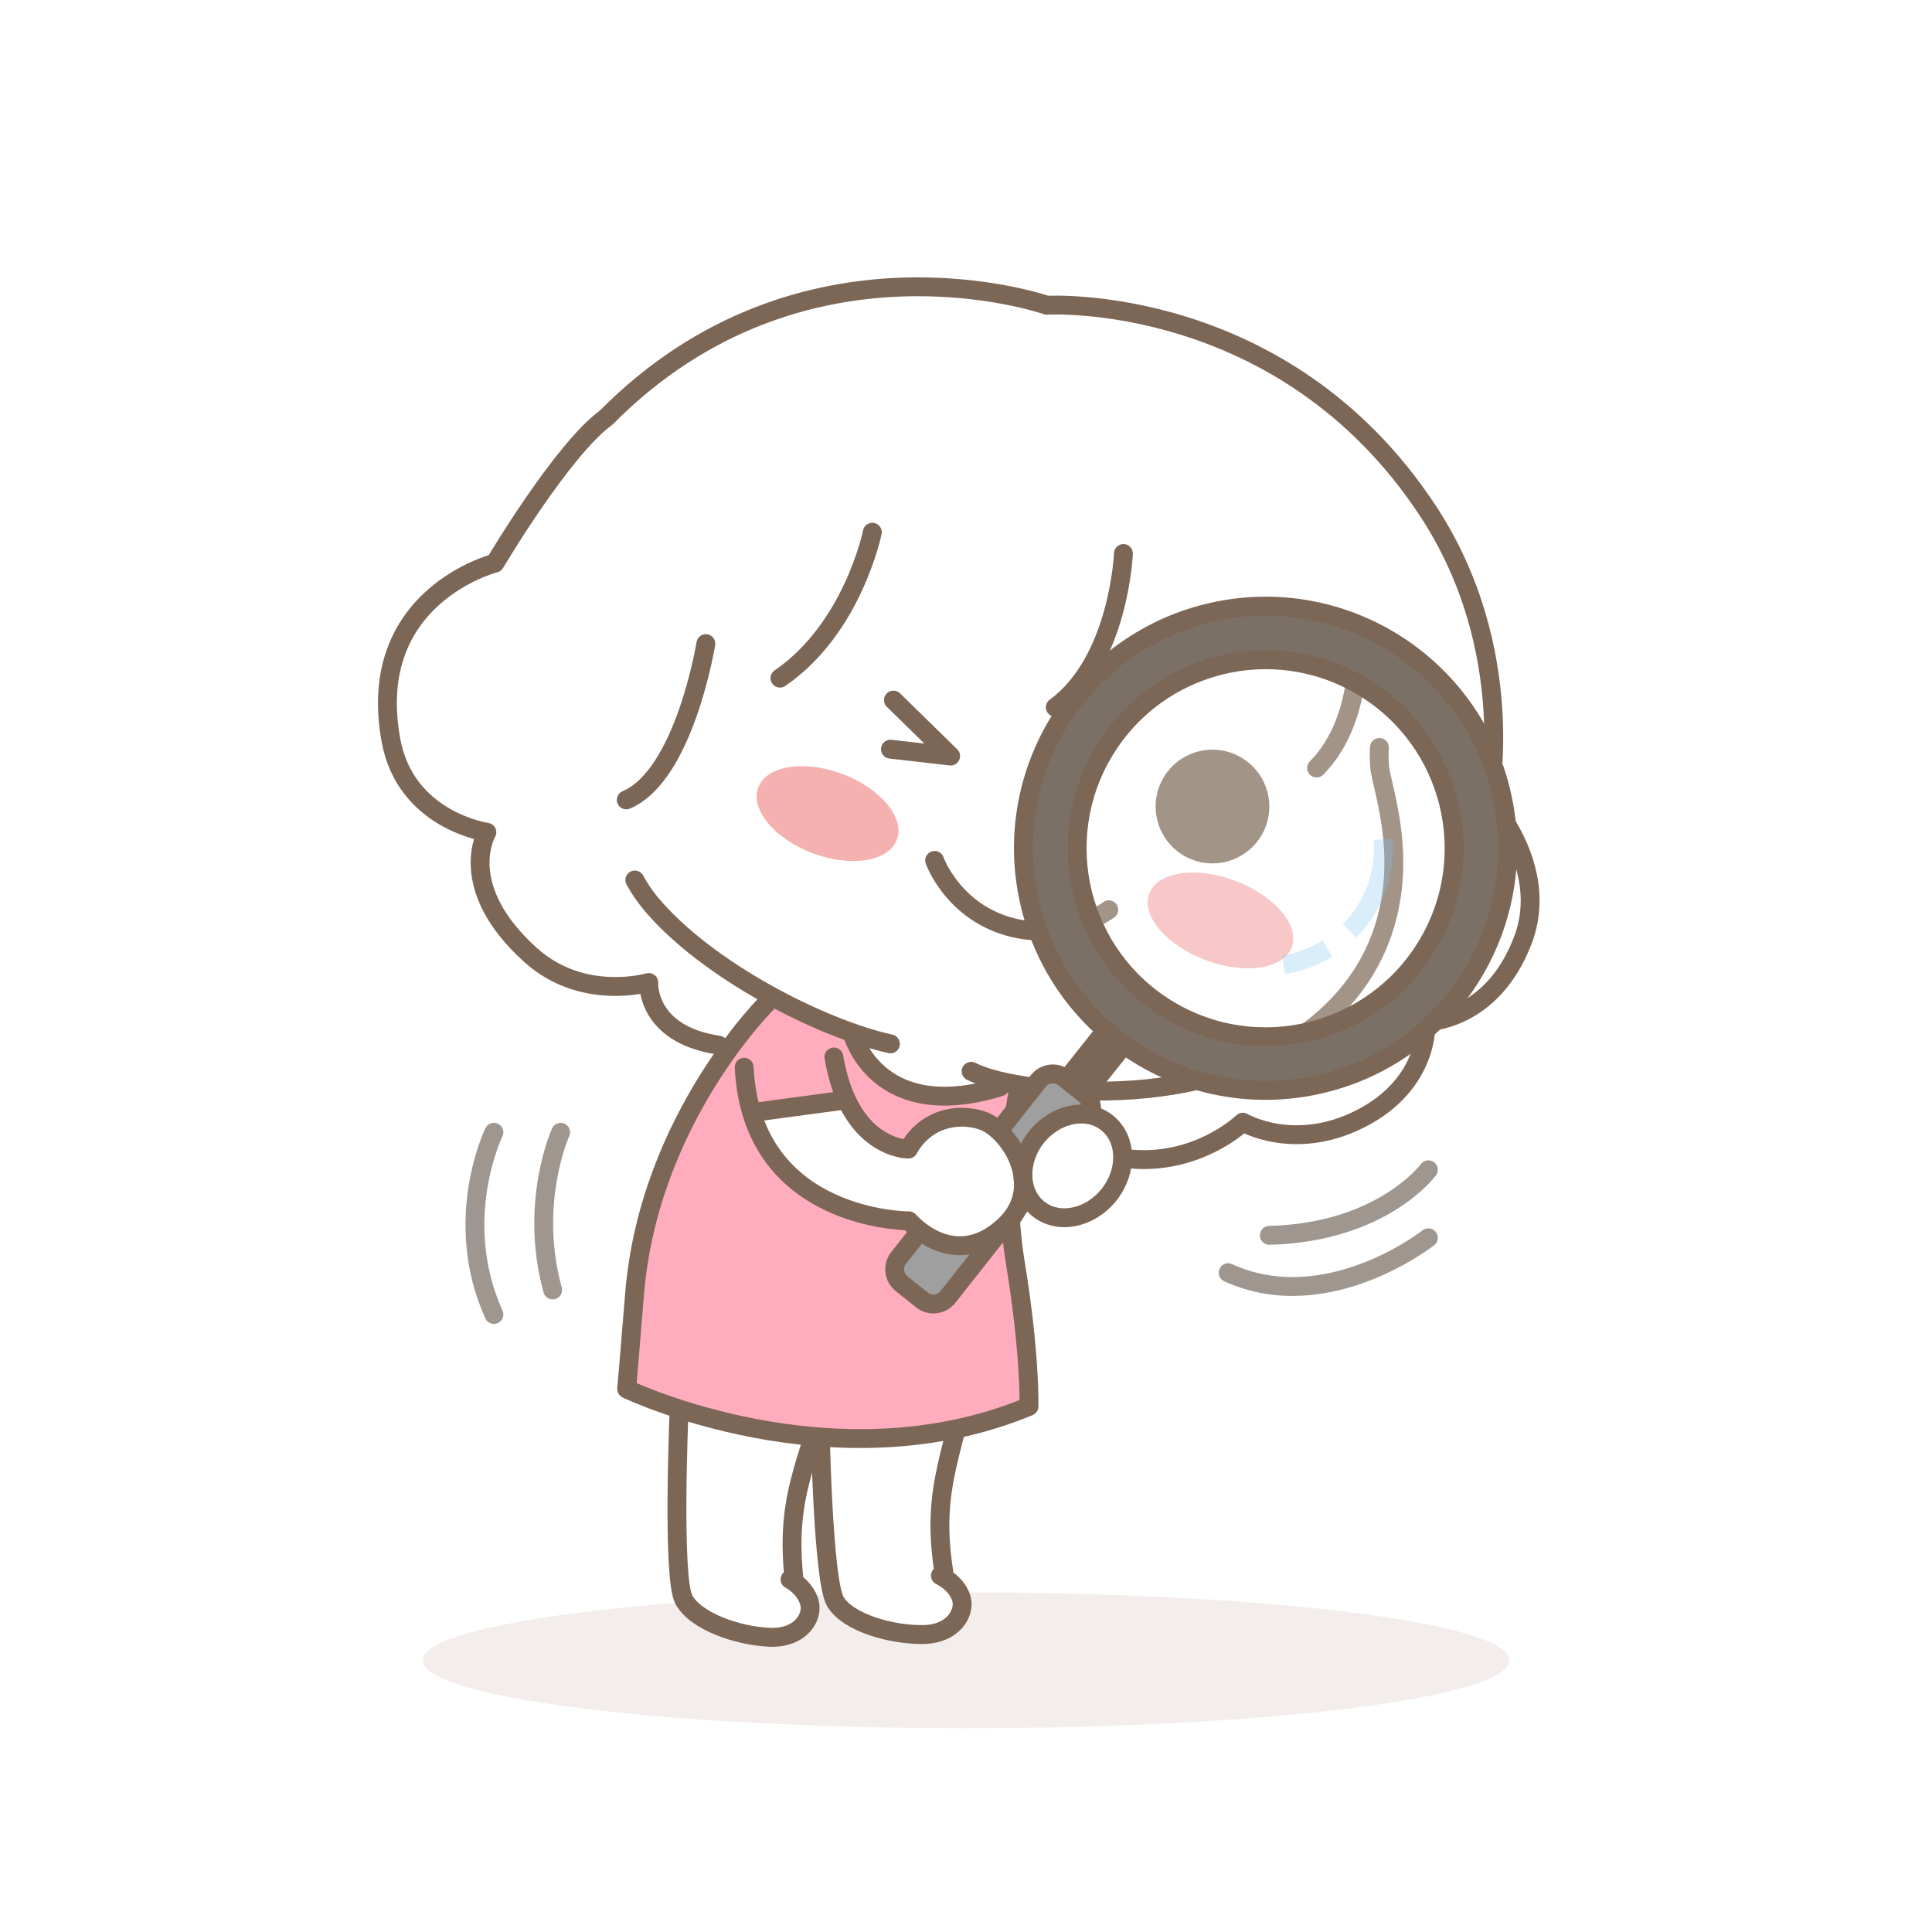 <svg width="256" height="256" viewBox="0 0 256 256" fill="none" xmlns="http://www.w3.org/2000/svg">
<g clip-path="url(#clip0_522_15217)">
<path opacity="0.4" d="M128 229C167.765 229 200 224.971 200 220C200 215.029 167.765 211 128 211C88.236 211 56 215.029 56 220C56 224.971 88.236 229 128 229Z" fill="#E1D6CF"/>
<path d="M89.386 195.563L90.457 186.452L88.314 185.38L83.49 183.236L82.954 178.413L84.562 168.23L92.065 146.257L97.425 138.754L92.065 137.683L87.242 134.467L86.17 130.716H84.562L74.916 129.644L67.413 123.213L64.197 116.245V110.35L58.838 108.207L53.478 103.919L50.799 92.665L54.014 83.018L61.517 76.051L65.269 74.979L74.38 62.117L84.562 51.398L92.065 46.575L103.856 41.216L116.718 38.536L131.188 39.072L139.227 40.68H141.907L149.41 41.216L166.559 47.111L180.493 57.294L191.212 70.156L196.035 81.946L198.179 91.593L197.107 102.311L199.787 110.35L203.002 115.71L202.467 122.141L200.323 128.036L197.643 131.787L193.356 134.467L188.532 136.075L186.389 142.506L183.173 146.793L178.35 149.473L173.526 150.545H168.167L164.416 148.937L160.128 152.153L152.625 154.296L149.41 153.76L148.338 156.44L144.586 160.728L139.763 161.263L136.011 158.584L134.404 160.728L135.475 171.982L136.547 185.916L132.26 187.524L126.901 189.668L124.757 200.922V205.745L125.293 208.425L126.901 210.033L127.437 212.713L125.829 215.392L123.149 215.928H119.934L116.182 215.392L111.359 212.177L109.215 206.817L108.679 199.85L108.143 192.347L107.071 192.883L104.928 206.817L105.464 209.497L107.607 212.177L107.071 215.392L103.32 217L96.889 215.928L90.457 212.177L89.386 205.745V195.563Z" fill="white"/>
<path d="M95.231 138.49C85.531 137.043 85.96 130.183 85.96 130.183C85.96 130.183 77.203 132.766 70.3 126.539C60.257 117.492 64.512 110.279 64.512 110.279C64.512 110.279 53.772 108.757 51.811 98.135C48.273 79.002 65.584 74.618 65.584 74.618C65.584 74.618 74.502 59.558 80.333 55.325C106.272 29.085 138.717 40.447 138.717 40.447C138.717 40.447 170.026 38.571 189.18 67.651C201.377 86.162 197.262 105.991 197.262 105.991C197.262 105.991 205.504 114.834 201.795 124.566C197.658 135.446 188.944 135.392 188.944 135.392C188.944 135.392 189.576 143.528 180.219 148.265C171.451 152.703 164.677 148.694 164.677 148.694C164.677 148.694 153.433 159.616 138.213 149.048" fill="white"/>
<path d="M108.641 187.592C108.641 187.592 108.973 209.393 110.699 212.234C112.424 215.074 118.169 216.628 122.285 216.586C126.401 216.543 128.031 213.584 127.334 211.634C126.637 209.672 124.611 208.782 124.611 208.782" fill="white"/>
<path d="M132.587 154.064C132.587 154.064 131.943 164.269 129.232 178.46C126.509 192.651 123.261 196.789 125.062 208.3" fill="white"/>
<path d="M89.971 187.216C89.971 187.216 89.049 209.007 90.603 211.933C92.157 214.87 97.806 216.756 101.922 216.949C106.038 217.142 107.828 214.291 107.238 212.287C106.659 210.293 104.687 209.275 104.687 209.275" fill="white"/>
<path d="M115.844 154.997C115.844 154.997 114.59 165.276 111.053 179.285C107.516 193.294 104.032 197.239 105.168 208.836" fill="white"/>
<path d="M108.641 187.592C108.641 187.592 108.973 209.393 110.699 212.234C112.424 215.074 118.169 216.628 122.285 216.586C126.401 216.543 128.031 213.584 127.334 211.634C126.637 209.672 124.611 208.782 124.611 208.782" stroke="#7C6656" stroke-width="2.5" stroke-linecap="round" stroke-linejoin="round"/>
<path d="M132.587 154.064C132.587 154.064 131.943 164.269 129.232 178.46C126.509 192.651 123.261 196.789 125.062 208.3" stroke="#7C6656" stroke-width="2.5" stroke-linecap="round" stroke-linejoin="round"/>
<path d="M89.971 187.216C89.971 187.216 89.049 209.007 90.603 211.933C92.157 214.87 97.806 216.756 101.922 216.949C106.038 217.142 107.828 214.291 107.238 212.287C106.659 210.293 104.687 209.275 104.687 209.275" stroke="#7C6656" stroke-width="2.5" stroke-linecap="round" stroke-linejoin="round"/>
<path d="M115.844 154.997C115.844 154.997 114.59 165.276 111.053 179.285C107.516 193.294 104.032 197.239 105.168 208.836" stroke="#7C6656" stroke-width="2.5" stroke-linecap="round" stroke-linejoin="round"/>
<path d="M101.931 132.595C101.931 132.595 85.95 148.147 84.085 171.567C83.506 178.824 83.045 184.044 83.045 184.044C83.045 184.044 110.377 197.142 136.348 186.359C136.348 186.359 136.445 178.877 134.43 166.551C132.404 154.225 134.247 144.01 134.247 144.01C134.247 144.01 132.479 145.907 124.236 145.168C115.994 144.428 112.778 136.443 112.778 136.443L101.942 132.584L101.931 132.595Z" fill="#FFADBE"/>
<path d="M135.074 143.763C135.074 143.763 132.523 155.018 134.538 167.334C136.553 179.649 136.339 186.359 136.339 186.359C110.367 197.142 83.035 184.044 83.035 184.044C83.035 184.044 83.496 178.824 84.075 171.567C85.94 148.137 101.921 132.595 101.921 132.595" stroke="#7C6656" stroke-width="2.5" stroke-linecap="round" stroke-linejoin="round"/>
<g filter="url(#filter0_f_522_15217)">
<path d="M159.736 127.21C164.951 129.178 170.064 128.425 171.157 125.528C172.25 122.631 168.91 118.688 163.695 116.72C158.481 114.752 153.368 115.505 152.274 118.402C151.181 121.299 154.522 125.242 159.736 127.21Z" fill="#F5B0B0"/>
</g>
<g filter="url(#filter1_f_522_15217)">
<path d="M107.675 113.05C112.745 114.963 117.74 114.166 118.834 111.269C119.927 108.372 116.704 104.473 111.634 102.56C106.565 100.647 101.569 101.444 100.476 104.341C99.382 107.238 102.606 111.137 107.675 113.05Z" fill="#F5B0B0"/>
</g>
<path d="M167.905 108.928C166.768 112.926 162.61 115.252 158.601 114.116C154.603 112.979 152.277 108.821 153.413 104.812C154.549 100.814 158.708 98.488 162.717 99.624C166.715 100.76 169.041 104.919 167.905 108.928Z" fill="#7C6656"/>
<path d="M146.919 120.547C146.919 120.547 141.174 124.899 133.681 122.777C126.189 120.654 123.842 114.009 123.842 114.009" stroke="#7C6656" stroke-width="2.5" stroke-linecap="round" stroke-linejoin="round"/>
<path d="M84.117 116.603C84.728 117.717 85.414 118.736 86.197 119.679C93.592 128.564 108.813 136.303 117.988 138.318" stroke="#7C6656" stroke-width="2.5" stroke-linecap="round" stroke-linejoin="round"/>
<path d="M182.781 99.046C182.695 100.118 182.792 101.361 182.824 101.768C183.21 104.791 187.047 114.877 182.438 125.489C177.829 136.1 165.171 144.803 144.677 144.578C144.677 144.578 134.119 144.578 128.674 141.952" stroke="#7C6656" stroke-width="2.5" stroke-linecap="round" stroke-linejoin="round"/>
<path d="M179.78 82.988C179.78 82.988 181.259 94.875 174.453 101.767" stroke="#7C6656" stroke-width="2.5" stroke-linecap="round" stroke-linejoin="round"/>
<path d="M148.859 73.342C148.859 73.342 148.28 87.533 139.834 93.718" stroke="#7C6656" stroke-width="2.5" stroke-linecap="round" stroke-linejoin="round"/>
<path d="M115.588 70.523C115.588 70.523 113.016 83.246 103.348 89.86" stroke="#7C6656" stroke-width="2.5" stroke-linecap="round" stroke-linejoin="round"/>
<path d="M93.529 85.283C93.529 85.283 90.71 102.722 82.982 105.991" stroke="#7C6656" stroke-width="2.5" stroke-linecap="round" stroke-linejoin="round"/>
<path d="M95.231 138.49C85.531 137.043 85.96 130.183 85.96 130.183C85.96 130.183 77.203 132.766 70.3 126.539C60.257 117.492 64.512 110.279 64.512 110.279C64.512 110.279 53.772 108.757 51.811 98.135C48.273 79.002 65.584 74.618 65.584 74.618C65.584 74.618 74.502 59.558 80.333 55.325C106.272 29.085 138.717 40.447 138.717 40.447C138.717 40.447 170.026 38.571 189.18 67.651C201.377 86.162 197.261 105.991 197.261 105.991C197.261 105.991 205.504 114.834 201.795 124.566C197.658 135.446 188.944 135.392 188.944 135.392C188.944 135.392 189.576 143.528 180.219 148.265C171.451 152.703 164.677 148.694 164.677 148.694C164.677 148.694 153.433 159.616 138.213 149.048" stroke="#7C6656" stroke-width="2.5" stroke-linecap="round" stroke-linejoin="round"/>
<path d="M118.385 92.764L125.963 100.181L117.988 99.27" stroke="#7C6656" stroke-width="2.5" stroke-linecap="round" stroke-linejoin="round"/>
<path d="M112.939 136.957C112.939 136.957 116.091 149.069 132.512 144.021" stroke="#7C6656" stroke-width="2.5" stroke-linecap="round" stroke-linejoin="round"/>
<path d="M187.671 87.287C173.812 76.257 153.628 78.551 142.599 92.41C131.57 106.269 133.863 126.452 147.723 137.482C161.582 148.511 181.765 146.217 192.794 132.358C203.823 118.499 201.53 98.316 187.671 87.287ZM187.242 127.942C178.656 138.736 162.943 140.526 152.149 131.94C141.356 123.355 139.566 107.641 148.151 96.847C156.737 86.054 172.45 84.264 183.244 92.85C194.037 101.435 195.827 117.148 187.242 127.942Z" fill="#7A7066"/>
<path d="M174.625 143.721C191.924 139.893 202.844 122.765 199.015 105.466C195.187 88.167 178.059 77.248 160.76 81.076C143.461 84.905 132.541 102.032 136.37 119.331C140.199 136.63 157.326 147.55 174.625 143.721Z" stroke="#7C6656" stroke-width="2.5" stroke-linecap="round" stroke-linejoin="round"/>
<path opacity="0.3" d="M189.086 125.302C196.212 113.493 192.416 98.142 180.607 91.016C168.798 83.889 153.447 87.685 146.321 99.495C139.194 111.304 142.99 126.654 154.799 133.781C166.609 140.907 181.959 137.111 189.086 125.302Z" fill="white"/>
<path d="M189.086 125.302C196.212 113.493 192.416 98.142 180.607 91.016C168.798 83.889 153.447 87.685 146.321 99.495C139.194 111.304 142.99 126.654 154.799 133.781C166.609 140.907 181.959 137.111 189.086 125.302Z" stroke="#7C6656" stroke-width="2.5" stroke-linecap="round" stroke-linejoin="round"/>
<path opacity="0.3" d="M175.9 125.681C174.175 126.742 172.213 127.492 170.08 127.824" stroke="#83C3EC" stroke-width="2.5" stroke-miterlimit="10"/>
<path opacity="0.3" d="M183.264 111.211C183.617 115.841 181.902 120.215 178.826 123.334" stroke="#83C3EC" stroke-width="2.5" stroke-miterlimit="10"/>
<path d="M150.253 138.776L145.892 135.306L134.773 149.279L139.134 152.749L150.253 138.776Z" fill="#7C6656"/>
<path d="M122.168 172.254L119.467 170.099C118.417 169.263 118.234 167.72 119.081 166.669L137.592 143.217C138.428 142.167 139.972 141.984 141.022 142.831L143.723 144.986C144.774 145.822 144.956 147.365 144.109 148.416L125.598 171.868C124.762 172.918 123.219 173.1 122.168 172.254Z" fill="#9F9F9F" stroke="#7C6656" stroke-width="2.5" stroke-linecap="round" stroke-linejoin="round"/>
<path d="M99.316 142.81C100.292 163.239 120.453 161.781 120.453 161.781C120.453 161.781 125.877 169.627 132.844 162.693C138.579 156.98 133.648 149.605 130.132 148.469C126.617 147.333 121.686 148.255 119.553 152.092C119.553 152.092 114.43 153.818 111.107 143.067" fill="white"/>
<path d="M99.488 142.476C99.488 142.476 99.778 146.356 100.314 147.3C102.35 147.268 112.34 145.713 112.34 145.713L110.85 142.391C110.85 142.391 110.089 142.551 106.906 142.734C103.722 142.916 99.488 142.476 99.488 142.476Z" fill="#FFADBE"/>
<path d="M98.609 141.416C99.585 161.845 120.443 161.77 120.443 161.77C120.443 161.77 126.167 168.534 132.834 162.681C138.922 157.343 133.638 149.594 130.122 148.458C126.606 147.322 122.501 148.415 120.368 152.263C120.368 152.263 112.544 152.327 110.496 140.054" stroke="#7C6656" stroke-width="2.5" stroke-linecap="round" stroke-linejoin="round"/>
<path d="M111.644 145.811L100.711 147.279" stroke="#7C6656" stroke-width="2.5" stroke-linecap="round" stroke-linejoin="round"/>
<path d="M146.95 158.308C144.442 161.459 140.251 162.306 137.604 160.194C134.956 158.083 134.838 153.817 137.346 150.666C139.855 147.514 144.045 146.668 146.693 148.779C149.34 150.891 149.458 155.157 146.95 158.308Z" fill="white" stroke="#7C6656" stroke-width="2.5" stroke-linecap="round" stroke-linejoin="round"/>
<path d="M65.445 150.033C65.445 150.033 59.786 161.62 65.445 174.171" stroke="#9F978F" stroke-width="2.5" stroke-linecap="round" stroke-linejoin="round"/>
<path d="M74.288 150.033C74.288 150.033 70.043 159.369 73.227 170.924" stroke="#9F978F" stroke-width="2.5" stroke-linecap="round" stroke-linejoin="round"/>
<path d="M189.268 154.997C189.268 154.997 183.201 163.304 168.195 163.69" stroke="#9F978F" stroke-width="2.5" stroke-linecap="round" stroke-linejoin="round"/>
<path d="M189.267 164.011C189.267 164.011 175.836 174.622 162.738 168.641" stroke="#9F978F" stroke-width="2.5" stroke-linecap="round" stroke-linejoin="round"/>
</g>
<defs>
<filter id="filter0_f_522_15217" x="148.066" y="111.624" width="27.299" height="20.683" filterUnits="userSpaceOnUse" color-interpolation-filters="sRGB">
<feFlood flood-opacity="0" result="BackgroundImageFix"/>
<feBlend mode="normal" in="SourceGraphic" in2="BackgroundImageFix" result="shape"/>
<feGaussianBlur stdDeviation="2" result="effect1_foregroundBlur_522_15217"/>
</filter>
<filter id="filter1_f_522_15217" x="96.262" y="97.519" width="26.785" height="20.573" filterUnits="userSpaceOnUse" color-interpolation-filters="sRGB">
<feFlood flood-opacity="0" result="BackgroundImageFix"/>
<feBlend mode="normal" in="SourceGraphic" in2="BackgroundImageFix" result="shape"/>
<feGaussianBlur stdDeviation="2" result="effect1_foregroundBlur_522_15217"/>
</filter>
<clipPath id="clip0_522_15217">
<rect width="256" height="256" fill="white"/>
</clipPath>
</defs>
</svg>
